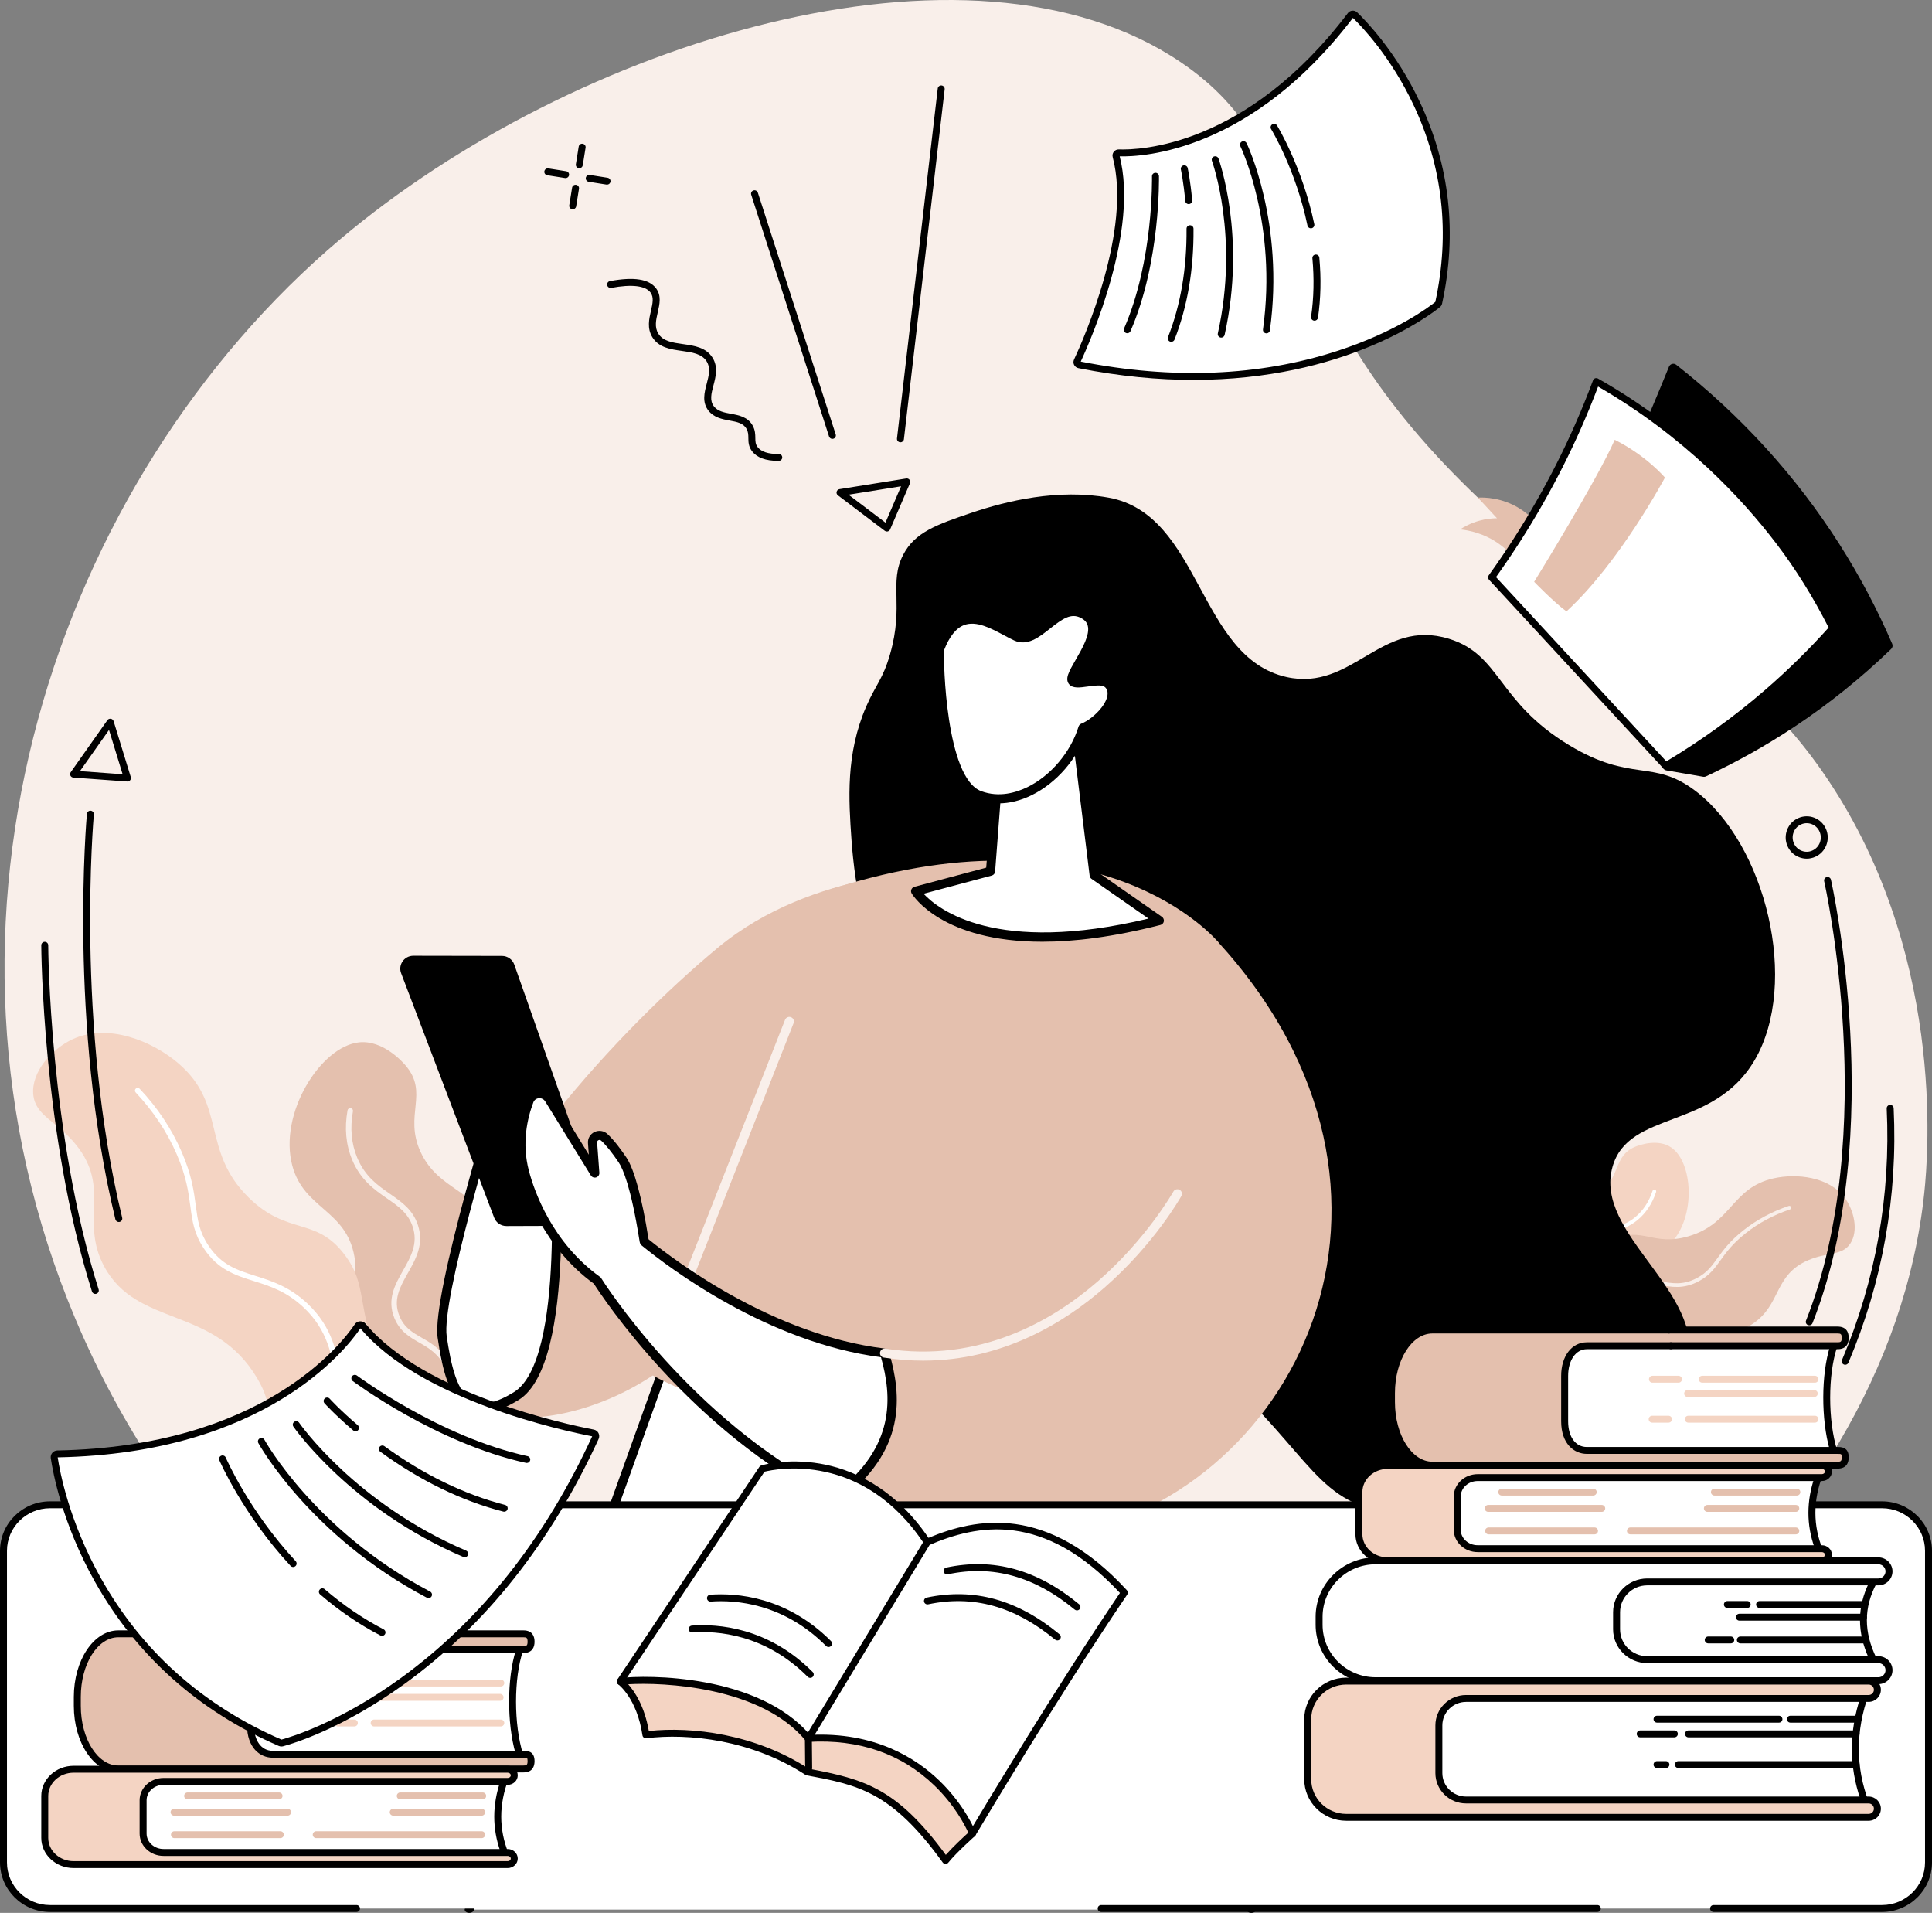 <?xml version="1.0" encoding="UTF-8"?>
<svg width="199px" height="197px" viewBox="0 0 199 197" version="1.1" xmlns="http://www.w3.org/2000/svg" xmlns:xlink="http://www.w3.org/1999/xlink">
    <rect x="0" y="0" width="199" height="197" fill="#808080" stroke="none"/>
    <title>06</title>
    <g id="Page-1" stroke="none" stroke-width="1" fill="none" fill-rule="evenodd">
        <g id="06">
            <path d="M150.575,49.641 C129.857,28.948 135.787,15.979 121.611,6.399 C99.798,-8.343 59.087,4.34 35.068,24.617 C5.65,49.452 -9.528,94.798 7.762,135.821 C26.174,179.509 74.554,201.553 117.782,194.716 C156.387,188.614 194.402,159.058 198.206,122.846 C198.617,118.921 200.435,97.704 187.676,79.411 C177.129,64.291 166.999,66.044 150.575,49.641" id="Fill-44" fill="#F9EFEA"></path>
            <g id="Group-Copy-3" transform="translate(3.411, 50.924)">
                <g id="Group-31" transform="translate(143.28, 66.767)">
                    <path d="M0.696,21.378 C0.669,20.512 4.19,21.479 5.552,19.465 C6.798,17.625 4.759,15.488 6.002,13.874 C7.33,12.146 10.324,13.737 11.604,11.923 C12.592,10.525 11.108,9.163 12.03,7.574 C13.138,5.665 15.614,7.054 18.037,5.21 C20.3,3.487 19.439,1.286 21.851,0.36 C22.166,0.239 24.08,-0.453 25.448,0.481 C27.67,2 28.022,7.538 25.449,10.3 C23.283,12.625 20.663,11.243 18.596,13.878 C16.843,16.112 18.263,17.694 16.445,19.103 C14.293,20.77 11.587,19.112 9.364,21.134 C8.199,22.193 8.576,22.982 7.438,23.511 C5.038,24.625 0.725,22.333 0.696,21.378" id="Fill-52" fill="#F4D4C3"></path>
                    <path d="M4.629,22.338 C3.811,22.338 2.865,22.164 1.794,21.817 C1.695,21.784 1.639,21.677 1.672,21.576 C1.705,21.476 1.811,21.422 1.912,21.454 C3.91,22.103 5.436,22.125 6.446,21.52 C7.182,21.08 7.384,20.454 7.618,19.729 C7.858,18.981 8.131,18.134 9.074,17.44 C10.066,16.711 10.963,16.686 11.756,16.663 C12.51,16.642 13.162,16.623 13.843,16.066 C14.806,15.279 14.787,14.23 14.768,13.12 C14.748,11.978 14.727,10.798 15.751,9.826 C16.573,9.047 17.508,8.939 18.497,8.824 C19.533,8.704 20.604,8.58 21.714,7.679 C22.543,7.004 23.154,6.084 23.529,4.943 C23.562,4.844 23.67,4.788 23.769,4.822 C23.87,4.855 23.924,4.962 23.891,5.063 C23.492,6.273 22.84,7.253 21.954,7.974 C20.758,8.946 19.58,9.083 18.541,9.203 C17.577,9.315 16.743,9.411 16.014,10.103 C15.112,10.959 15.13,12.006 15.149,13.113 C15.169,14.266 15.19,15.457 14.084,16.362 C13.303,17.001 12.522,17.023 11.766,17.044 C10.993,17.066 10.195,17.089 9.3,17.747 C8.456,18.368 8.213,19.119 7.98,19.846 C7.745,20.577 7.501,21.334 6.642,21.847 C6.097,22.174 5.423,22.338 4.629,22.338" id="Fill-53" fill="#FFFFFF"></path>
                    <path d="M0.004,21.093 C0.119,20.521 3.013,21.583 7.23,19.946 C9.784,18.954 11.543,17.469 13.181,16.065 C17.233,12.589 16.939,11.141 19.462,9.973 C22.49,8.571 23.566,10.693 27.221,9.628 C31.728,8.314 31.642,4.634 35.999,3.661 C38.378,3.129 41.686,3.495 43.303,5.644 C44.281,6.944 44.768,9.065 43.891,10.382 C43.045,11.653 41.56,11.229 39.556,12.091 C35.98,13.629 36.82,16.655 33.821,18.656 C29.752,21.371 27.497,17.26 22.43,20.342 C20.39,21.584 19.103,22.113 17.207,23.335 C10.809,27.464 -0.228,22.225 0.004,21.093" id="Fill-54" fill="#E4C0AE"></path>
                    <path d="M6.596,22.815 C5.164,22.815 3.595,22.628 1.895,22.253 C1.794,22.231 1.728,22.129 1.75,22.026 C1.773,21.923 1.874,21.858 1.978,21.881 C6.591,22.898 10.197,22.512 12.697,20.733 C13.868,19.899 14.66,18.869 15.427,17.873 C16.619,16.325 17.745,14.862 20.118,14.225 C21.787,13.776 23.079,14.022 24.218,14.238 C25.528,14.487 26.657,14.702 28.119,13.914 C29.141,13.364 29.613,12.708 30.213,11.878 C30.809,11.053 31.484,10.117 32.876,9.017 C34.251,7.931 35.825,7.086 37.555,6.505 C37.656,6.471 37.764,6.525 37.797,6.625 C37.831,6.725 37.776,6.833 37.677,6.866 C35.987,7.433 34.451,8.258 33.112,9.316 C31.762,10.383 31.102,11.296 30.522,12.102 C29.92,12.937 29.399,13.658 28.3,14.25 C26.719,15.101 25.47,14.864 24.147,14.613 C22.994,14.394 21.801,14.167 20.217,14.593 C17.968,15.197 16.881,16.61 15.73,18.106 C14.946,19.124 14.135,20.177 12.918,21.043 C11.259,22.224 9.143,22.815 6.596,22.815" id="Fill-55" fill="#F9EFEA"></path>
                </g>
                <g id="Group-54" transform="translate(0, 55.451)">
                    <path d="M51.117,45.187 C51.759,44.088 46.502,42.885 46.142,39.335 C45.812,36.092 49.963,34.753 49.478,31.804 C48.962,28.648 43.951,28.616 43.559,25.383 C43.254,22.892 46.14,22.166 46.056,19.473 C45.952,16.237 41.758,16.305 39.9,12.237 C38.165,8.437 40.827,6.194 38.339,3.319 C38.015,2.945 36.008,0.716 33.576,0.97 C29.621,1.383 25.28,8.288 26.69,13.645 C27.876,18.156 32.253,18.195 33.096,23.038 C33.809,27.142 30.852,28.195 32.228,31.281 C33.858,34.932 38.54,34.676 40.014,38.835 C40.786,41.013 39.744,41.769 40.851,43.243 C43.193,46.355 50.409,46.399 51.117,45.187" id="Fill-56" fill="#E4C0AE"></path>
                    <path d="M49.431,44.993 C49.414,44.993 49.397,44.991 49.381,44.988 C46.159,44.403 44.03,43.28 43.054,41.651 C42.297,40.39 42.511,39.244 42.718,38.135 C42.922,37.035 43.134,35.896 42.473,34.508 C41.769,33.033 40.746,32.448 39.757,31.882 C38.79,31.328 37.789,30.755 37.22,29.386 C36.417,27.448 37.279,25.924 38.114,24.451 C38.916,23.034 39.672,21.696 39.1,19.963 C38.636,18.561 37.62,17.856 36.445,17.041 C35.176,16.161 33.74,15.164 32.867,13.077 C32.219,11.528 32.057,9.809 32.388,7.969 C32.416,7.817 32.564,7.717 32.715,7.743 C32.869,7.77 32.97,7.915 32.944,8.067 C32.632,9.801 32.78,11.414 33.387,12.863 C34.196,14.799 35.503,15.706 36.766,16.582 C37.973,17.419 39.113,18.209 39.635,19.788 C40.286,21.756 39.43,23.265 38.604,24.725 C37.801,26.145 37.042,27.486 37.74,29.173 C38.236,30.366 39.072,30.844 40.038,31.398 C41.052,31.978 42.203,32.636 42.982,34.268 C43.722,35.82 43.484,37.104 43.271,38.237 C43.067,39.336 42.89,40.285 43.538,41.365 C44.428,42.849 46.427,43.883 49.482,44.438 C49.636,44.466 49.737,44.612 49.709,44.763 C49.683,44.898 49.564,44.993 49.431,44.993" id="Fill-57" fill="#F9EFEA"></path>
                    <path d="M49.837,49.914 C50.086,49.094 45.327,49.271 40.992,44.22 C38.366,41.162 37.117,38.019 35.972,35.065 C33.139,27.756 34.538,26.091 32.074,22.826 C29.119,18.908 26.232,20.897 22.225,16.976 C17.284,12.141 19.976,7.45 14.992,3.159 C12.269,0.815 7.713,-1.015 4.103,0.632 C1.917,1.63 -0.202,4.029 0.015,6.34 C0.224,8.57 2.452,9.057 4.454,11.564 C8.028,16.041 4.814,19.362 7.311,24.034 C10.7,30.374 18.656,28.065 23.085,35.573 C24.869,38.597 23.727,39.223 25.334,42.122 C30.762,51.907 49.343,51.536 49.837,49.914" id="Fill-58" fill="#F4D4C3"></path>
                    <path d="M46.388,50.924 C46.363,50.924 46.337,50.922 46.311,50.915 C39.44,48.97 34.902,45.861 32.823,41.676 C31.849,39.709 31.532,37.785 31.228,35.925 C30.779,33.192 30.355,30.611 27.854,28.265 C26.091,26.611 24.381,26.073 22.729,25.553 C20.83,24.956 19.039,24.392 17.581,22.191 C16.567,20.663 16.396,19.369 16.197,17.871 C16.005,16.427 15.79,14.789 14.781,12.471 C13.781,10.171 12.361,8.037 10.563,6.129 C10.456,6.017 10.461,5.84 10.576,5.734 C10.689,5.628 10.867,5.634 10.974,5.747 C12.818,7.702 14.273,9.89 15.298,12.249 C16.338,14.639 16.559,16.318 16.756,17.798 C16.954,19.287 17.109,20.462 18.052,21.884 C19.4,23.919 21.022,24.429 22.898,25.02 C24.531,25.534 26.384,26.117 28.241,27.858 C30.88,30.334 31.32,33.006 31.783,35.835 C32.082,37.655 32.392,39.536 33.33,41.428 C35.334,45.466 39.753,48.476 46.465,50.376 C46.615,50.419 46.701,50.574 46.66,50.723 C46.624,50.846 46.512,50.924 46.388,50.924" id="Fill-59" fill="#FFFFFF"></path>
                </g>
                <path d="M99.762,72.154 C107.322,80.645 107.602,77.91 120.031,88.444 C131.171,97.888 131.669,103.405 138.981,104.734 C144.047,105.656 148.238,103.81 155.566,100.583 C164.001,96.867 169.405,94.486 170.482,89.722 C172.232,81.996 160.749,76.225 162.676,69.265 C164.304,63.384 173.054,65.529 177.318,58.26 C181.975,50.328 178.483,35.965 171.149,30.472 C166.81,27.221 164.634,29.703 158.195,25.805 C150.77,21.311 151.189,16.515 145.845,14.864 C138.82,12.692 135.914,20.313 129.103,18.799 C119.99,16.774 120.321,2.058 110.783,0.328 C105.552,-0.62 100.266,0.667 96.666,1.882 C93.055,3.1 90.832,3.889 89.626,6.196 C88.12,9.073 89.726,11.38 88.265,16.461 C87.525,19.033 86.785,19.586 85.806,21.847 C83.681,26.759 84.008,31.458 84.295,35.569 C85.753,56.424 99.762,72.154 99.762,72.154" id="Fill-60" fill="#000000"></path>
                <path d="M125.482,145.743 C117.716,107.747 107.184,79.116 107.184,79.116 L69.445,77.377 L44.928,145.743 L125.482,145.743" id="Fill-61" fill="#FFFFFF"></path>
                <path d="M44.928,146.075 C44.89,146.075 44.849,146.072 44.811,146.066 C44.559,146.019 44.405,145.84 44.468,145.661 L68.988,77.296 C69.042,77.141 69.259,77.036 69.476,77.046 L107.212,78.784 C107.417,78.794 107.59,78.894 107.64,79.033 C107.744,79.319 118.268,108.117 125.948,145.696 C125.985,145.878 125.806,146.046 125.548,146.072 C125.289,146.099 125.05,145.971 125.012,145.789 C117.707,110.037 107.826,82.243 106.809,79.431 L69.807,77.726 L45.384,145.825 C45.331,145.975 45.139,146.075 44.928,146.075" id="Fill-62" fill="#000000"></path>
                <path d="M94.012,38.776 C94.012,38.776 80.387,38.49 70.531,46.672 C60.678,54.855 44.991,71.478 42.346,85.247 C39.704,99.017 58.276,96.778 67.266,87.956 C76.252,79.133 94.012,38.776 94.012,38.776" id="Fill-63" fill="#E4C0AE"></path>
                <path d="M122.078,46.107 C122.078,46.107 109.892,31.265 81.007,41.036 L61.632,83.676 C60.414,86.354 61.494,89.515 64.117,90.887 C70.698,94.328 84.924,99.061 109.06,94.539 C112.965,93.808 115.953,90.674 116.47,86.776 L122.078,46.107" id="Fill-64" fill="#E4C0AE"></path>
                <path d="M48.571,59.742 C48.571,59.742 41.473,82.411 42.135,86.79 C42.799,91.169 43.86,96.499 49.771,92.847 C55.678,89.195 53.546,65.827 53.546,65.827 L48.571,59.742" id="Fill-65" fill="#FFFFFF"></path>
                <path d="M48.763,60.72 C47.494,64.854 42.034,82.966 42.604,86.721 C43.029,89.531 43.627,92.595 45.369,93.389 C46.373,93.848 47.771,93.532 49.519,92.45 C54.888,89.133 53.25,67.951 53.09,66.01 L48.763,60.72 Z M46.373,94.534 C45.869,94.534 45.406,94.435 44.972,94.238 C42.805,93.249 42.151,90.051 41.669,86.859 C40.998,82.426 47.828,60.534 48.118,59.604 C48.171,59.439 48.31,59.316 48.48,59.283 C48.653,59.249 48.826,59.314 48.936,59.448 L53.915,65.534 C53.971,65.606 54.009,65.693 54.018,65.786 C54.107,66.751 56.106,89.482 50.019,93.243 C48.625,94.106 47.419,94.534 46.373,94.534 L46.373,94.534 Z" id="Fill-66" fill="#000000"></path>
                <path d="M48.754,75.341 L57.155,75.312 C58.077,75.308 58.723,74.407 58.421,73.545 L49.56,48.412 C49.374,47.879 48.864,47.522 48.294,47.521 L39.165,47.505 C38.227,47.504 37.575,48.433 37.906,49.303 L47.491,74.481 C47.689,75 48.193,75.343 48.754,75.341" id="Fill-67" fill="#000000"></path>
                <path d="M67.612,80.846 C67.555,80.846 67.496,80.836 67.439,80.814 C67.196,80.72 67.077,80.449 67.171,80.209 L77.452,54.1 C77.547,53.859 77.821,53.739 78.063,53.834 C78.306,53.928 78.428,54.198 78.334,54.439 L68.053,80.548 C67.98,80.733 67.801,80.846 67.612,80.846" id="Fill-68" fill="#F9EFEA"></path>
                <path d="M87.702,88.426 C90.882,88.807 94.176,88.729 97.476,87.956 C115.276,83.789 109.87,55.523 109.87,55.523 L121.98,46.006 C145.773,71.977 130.066,103.667 104.942,107.501 C96.182,108.838 88.501,107.05 82.027,103.873 C89.119,98.63 88.838,92.313 87.702,88.426" id="Fill-69" fill="#E4C0AE"></path>
                <path d="M53.131,62.231 L57.854,69.884 L57.624,66.77 C57.577,66.122 58.351,65.759 58.833,66.201 C59.431,66.754 60.108,67.637 60.713,68.54 C61.969,70.412 62.832,76.224 62.945,76.9 C62.952,76.933 62.968,76.961 62.993,76.982 C66.072,79.503 76.064,86.995 87.61,88.415 C87.667,88.421 87.711,88.458 87.727,88.511 C88.845,92.385 89.704,98.135 82.742,103.325 C82.701,103.357 82.641,103.363 82.594,103.339 C67.278,95.784 58.112,80.956 58.112,80.956 C53.871,77.899 51.562,73.375 50.611,69.776 C49.824,66.802 50.441,64.132 51.087,62.43 C51.418,61.557 52.624,61.445 53.131,62.231" id="Fill-70" fill="#FFFFFF"></path>
                <path d="M52.161,62.17 C52.135,62.17 52.107,62.172 52.082,62.174 C51.827,62.201 51.619,62.358 51.528,62.595 C50.901,64.244 50.315,66.808 51.068,69.658 C51.622,71.754 53.445,77.015 58.389,80.578 C58.439,80.615 58.484,80.66 58.515,80.712 C58.606,80.859 67.719,95.396 82.619,102.83 C88.867,98.08 88.467,92.894 87.333,88.85 C75.67,87.337 65.534,79.669 62.69,77.343 C62.577,77.248 62.505,77.122 62.479,76.976 L62.448,76.79 C61.573,71.29 60.741,69.423 60.322,68.799 C59.645,67.792 59.019,67.012 58.509,66.543 C58.395,66.439 58.276,66.478 58.232,66.5 C58.184,66.521 58.084,66.586 58.093,66.735 L58.323,69.85 C58.339,70.065 58.203,70.264 57.995,70.33 C57.788,70.395 57.564,70.312 57.448,70.128 L52.731,62.48 C52.602,62.283 52.394,62.17 52.161,62.17 Z M82.657,103.821 C82.563,103.821 82.468,103.8 82.383,103.757 C67.703,96.517 58.521,82.475 57.759,81.28 C52.627,77.54 50.731,72.077 50.155,69.894 C49.336,66.808 49.969,64.042 50.646,62.266 C50.86,61.699 51.373,61.308 51.984,61.244 C52.605,61.18 53.197,61.462 53.53,61.98 C53.53,61.983 53.534,61.985 53.537,61.988 L57.24,67.994 L57.152,66.803 C57.117,66.317 57.378,65.867 57.822,65.657 C58.269,65.445 58.792,65.524 59.154,65.859 C59.863,66.513 60.609,67.538 61.107,68.282 C61.916,69.486 62.703,72.377 63.383,76.644 L63.393,76.703 C66.33,79.092 76.297,86.552 87.67,87.951 C87.913,87.982 88.114,88.151 88.18,88.381 C89.449,92.778 90.013,98.49 83.029,103.698 C82.919,103.779 82.789,103.821 82.657,103.821 L82.657,103.821 Z" id="Fill-71" fill="#000000"></path>
                <path d="M91.676,89.203 C90.372,89.203 89.024,89.104 87.629,88.888 C87.371,88.848 87.195,88.608 87.236,88.353 C87.277,88.098 87.516,87.924 87.774,87.964 C97.561,89.482 105.093,85.021 109.69,81.012 C114.703,76.641 117.42,71.839 117.449,71.791 C117.575,71.565 117.861,71.484 118.091,71.608 C118.318,71.733 118.403,72.018 118.274,72.244 C118.164,72.445 115.465,77.216 110.336,81.694 C106.236,85.275 99.869,89.203 91.676,89.203" id="Fill-72" fill="#F9EFEA"></path>
                <path d="M99.378,28.86 L98.616,38.793 L90.901,40.85 C90.901,40.85 95.863,49.03 116,43.88 L109.293,39.204 L107.445,24.203 L99.378,28.86" id="Fill-73" fill="#FFFFFF"></path>
                <path d="M91.72,41.116 C93.222,42.733 99.151,47.445 114.886,43.674 L109.023,39.586 C108.912,39.51 108.84,39.392 108.824,39.261 L107.064,24.965 L99.828,29.14 L99.088,38.828 C99.072,39.026 98.934,39.192 98.738,39.244 L91.72,41.116 Z M103.943,46.061 C93.662,46.062 90.655,41.353 90.498,41.091 C90.419,40.965 90.407,40.811 90.463,40.676 C90.52,40.54 90.636,40.437 90.778,40.399 L98.172,38.427 L98.905,28.825 C98.918,28.672 99.003,28.534 99.138,28.457 L107.206,23.799 C107.344,23.72 107.511,23.715 107.656,23.784 C107.798,23.854 107.895,23.99 107.914,24.146 L109.737,38.941 L116.274,43.497 C116.422,43.602 116.498,43.784 116.466,43.964 C116.432,44.143 116.296,44.287 116.12,44.332 C111.23,45.583 107.215,46.061 103.943,46.061 L103.943,46.061 Z" id="Fill-74" fill="#000000"></path>
                <path d="M93.37,15.917 C95.397,10.599 98.965,13.559 101.251,14.611 C103.537,15.664 105.54,10.952 108.135,12.291 C110.726,13.63 107.577,17.162 107.054,18.696 C106.532,20.229 109.526,18.696 110.591,19.396 C111.296,19.858 111.416,20.934 110.436,22.215 C109.822,23.018 108.897,23.744 108.135,24.04 C106.714,28.687 101.667,32.547 97.485,30.987 C93.275,29.418 93.297,16.102 93.37,15.917" id="Fill-75" fill="#FFFFFF"></path>
                <path d="M93.832,16.028 C93.751,17.178 94.009,29.191 97.652,30.55 C99.488,31.235 101.254,30.704 102.413,30.139 C104.816,28.966 106.884,26.519 107.681,23.904 C107.725,23.767 107.829,23.656 107.961,23.604 C108.645,23.34 109.507,22.652 110.058,21.933 C110.521,21.327 110.735,20.747 110.66,20.3 C110.619,20.076 110.509,19.903 110.332,19.785 C110.021,19.581 109.249,19.688 108.632,19.775 C107.801,19.891 107.086,19.992 106.708,19.542 C106.5,19.295 106.466,18.96 106.607,18.546 C106.752,18.123 107.048,17.613 107.388,17.022 C108.062,15.859 108.897,14.412 108.619,13.472 C108.525,13.152 108.295,12.901 107.914,12.706 C106.91,12.187 106.041,12.78 104.731,13.82 C103.644,14.684 102.41,15.662 101.053,15.035 C100.716,14.881 100.363,14.692 99.992,14.493 C98.666,13.783 97.161,12.978 95.908,13.442 C95.076,13.748 94.377,14.618 93.832,16.028 Z M99.469,31.809 C98.729,31.809 98.005,31.681 97.318,31.425 C96.333,31.058 95.498,30.131 94.831,28.669 C92.859,24.349 92.793,16.105 92.926,15.752 C93.587,14.022 94.453,12.98 95.577,12.565 C97.236,11.955 99.012,12.905 100.442,13.67 C100.801,13.863 101.141,14.045 101.45,14.187 C102.221,14.543 102.983,14.011 104.139,13.091 C105.351,12.129 106.727,11.037 108.352,11.876 C108.963,12.191 109.356,12.64 109.526,13.21 C109.917,14.531 108.969,16.17 108.207,17.486 C107.905,18.012 107.618,18.509 107.502,18.845 C107.489,18.881 107.483,18.911 107.476,18.934 C107.691,18.961 108.169,18.896 108.5,18.849 C109.319,18.735 110.241,18.605 110.852,19.006 C111.246,19.264 111.507,19.668 111.589,20.143 C111.674,20.642 111.611,21.455 110.811,22.497 C110.2,23.296 109.322,24.015 108.519,24.384 C107.596,27.194 105.433,29.707 102.832,30.977 C101.698,31.531 100.562,31.809 99.469,31.809 L99.469,31.809 Z" id="Fill-76" fill="#000000"></path>
            </g>
            <path d="M87.402,50.947 L91.205,53.822 L92.813,50.081 L87.402,50.947 Z M91.354,54.737 C91.277,54.737 91.198,54.712 91.136,54.664 L86.304,51.01 C86.192,50.924 86.139,50.779 86.175,50.641 C86.211,50.504 86.323,50.4 86.464,50.377 L93.342,49.277 C93.471,49.255 93.6,49.306 93.681,49.408 C93.76,49.51 93.779,49.647 93.729,49.766 L91.684,54.521 C91.641,54.622 91.552,54.697 91.445,54.725 C91.416,54.733 91.385,54.737 91.354,54.737 L91.354,54.737 Z" id="Fill-45" fill="#000000"></path>
            <path d="M92.748,45.549 C92.734,45.549 92.72,45.548 92.705,45.546 C92.509,45.524 92.368,45.348 92.392,45.153 L96.59,9.111 C96.612,8.917 96.791,8.777 96.987,8.799 C97.183,8.822 97.324,8.998 97.303,9.193 L93.105,45.234 C93.083,45.415 92.928,45.549 92.748,45.549" id="Fill-46" fill="#000000"></path>
            <path d="M85.737,45.197 C85.586,45.197 85.445,45.1 85.395,44.949 L77.377,20.055 C77.317,19.868 77.42,19.668 77.609,19.609 C77.798,19.548 77.999,19.652 78.061,19.839 L86.079,44.733 C86.139,44.92 86.036,45.12 85.847,45.18 C85.811,45.191 85.773,45.197 85.737,45.197" id="Fill-47" fill="#000000"></path>
            <path d="M80.149,47.462 C78.872,47.462 77.97,47.129 77.465,46.471 C77.095,45.986 77.087,45.521 77.083,45.11 C77.08,44.779 77.075,44.493 76.901,44.176 C76.568,43.571 75.915,43.45 75.157,43.31 C74.403,43.171 73.549,43.013 72.98,42.297 C72.289,41.428 72.557,40.412 72.794,39.515 C73.009,38.688 73.215,37.906 72.786,37.216 C72.296,36.429 71.299,36.288 70.241,36.139 C69.064,35.973 67.844,35.801 67.187,34.716 C66.636,33.808 66.856,32.849 67.05,32.003 C67.222,31.254 67.371,30.607 66.998,30.115 C66.469,29.416 65.072,29.253 62.96,29.646 C62.766,29.682 62.577,29.555 62.539,29.362 C62.503,29.169 62.632,28.984 62.826,28.947 C65.294,28.489 66.847,28.731 67.572,29.688 C68.143,30.444 67.945,31.317 67.751,32.16 C67.572,32.945 67.399,33.687 67.804,34.351 C68.284,35.145 69.284,35.286 70.344,35.436 C71.516,35.601 72.729,35.772 73.396,36.843 C73.987,37.791 73.722,38.802 73.487,39.694 C73.265,40.537 73.073,41.266 73.545,41.858 C73.947,42.363 74.6,42.484 75.289,42.612 C76.109,42.763 77.037,42.935 77.532,43.836 C77.791,44.308 77.795,44.729 77.8,45.101 C77.805,45.46 77.81,45.743 78.037,46.041 C78.405,46.522 79.128,46.767 80.211,46.751 C80.214,46.751 80.214,46.751 80.214,46.751 C80.412,46.751 80.573,46.908 80.573,47.103 C80.575,47.299 80.417,47.46 80.219,47.462 C80.195,47.462 80.173,47.462 80.149,47.462" id="Fill-48" fill="#000000"></path>
            <path d="M190.063,140.553 C190.015,140.553 189.97,140.544 189.924,140.526 C189.74,140.45 189.654,140.242 189.731,140.061 C193.214,131.812 194.761,123.097 194.335,114.158 C194.326,113.962 194.477,113.796 194.675,113.786 C194.876,113.778 195.041,113.928 195.051,114.124 C195.484,123.17 193.917,131.988 190.393,140.335 C190.336,140.471 190.202,140.553 190.063,140.553" id="Fill-49" fill="#000000"></path>
            <path d="M186.36,136.487 C186.317,136.487 186.272,136.479 186.229,136.463 C186.044,136.392 185.954,136.186 186.025,136.003 C193.699,116.561 187.951,91.007 187.894,90.751 C187.848,90.56 187.97,90.369 188.164,90.326 C188.355,90.28 188.549,90.401 188.592,90.593 C188.652,90.851 194.45,116.613 186.693,136.261 C186.638,136.402 186.504,136.487 186.36,136.487" id="Fill-50" fill="#000000"></path>
            <path d="M59.671,17.325 C59.651,17.325 59.632,17.324 59.613,17.321 C59.417,17.29 59.285,17.108 59.317,16.914 L59.608,15.1 C59.639,14.906 59.821,14.775 60.02,14.805 C60.214,14.836 60.348,15.018 60.316,15.212 L60.025,17.026 C59.996,17.201 59.843,17.325 59.671,17.325" id="Fill-51" fill="#000000"></path>
            <path d="M58.991,21.552 C58.972,21.552 58.953,21.55 58.934,21.547 C58.738,21.517 58.604,21.334 58.635,21.141 L58.927,19.326 C58.958,19.133 59.142,19.001 59.338,19.031 C59.534,19.062 59.668,19.244 59.637,19.438 L59.345,21.253 C59.317,21.427 59.163,21.552 58.991,21.552" id="Fill-52" fill="#000000"></path>
            <path d="M58.259,18.339 C58.24,18.339 58.221,18.338 58.202,18.335 L56.369,18.046 C56.173,18.015 56.039,17.833 56.07,17.639 C56.102,17.446 56.286,17.314 56.482,17.344 L58.314,17.633 C58.51,17.664 58.644,17.846 58.613,18.04 C58.585,18.215 58.431,18.339 58.259,18.339" id="Fill-53" fill="#000000"></path>
            <path d="M62.527,19.013 C62.508,19.013 62.488,19.011 62.469,19.008 L60.637,18.719 C60.443,18.689 60.309,18.506 60.34,18.313 C60.371,18.119 60.553,17.987 60.752,18.018 L62.584,18.306 C62.778,18.337 62.912,18.519 62.881,18.713 C62.852,18.888 62.701,19.013 62.527,19.013" id="Fill-54" fill="#000000"></path>
            <path d="M186.097,84.775 C185.899,84.775 185.702,84.817 185.516,84.9 C184.781,85.226 184.447,86.098 184.772,86.842 C184.93,87.205 185.217,87.482 185.583,87.622 C185.942,87.76 186.329,87.75 186.678,87.594 C187.413,87.268 187.748,86.397 187.422,85.652 C187.264,85.289 186.975,85.012 186.611,84.872 C186.444,84.807 186.269,84.775 186.097,84.775 Z M186.097,88.429 C185.836,88.429 185.576,88.381 185.324,88.284 C184.777,88.074 184.348,87.662 184.112,87.123 C183.633,86.025 184.131,84.736 185.222,84.252 C185.748,84.018 186.334,84.002 186.87,84.209 C187.415,84.419 187.846,84.832 188.08,85.371 C188.561,86.47 188.063,87.758 186.973,88.242 C186.693,88.367 186.396,88.429 186.097,88.429 L186.097,88.429 Z" id="Fill-55" fill="#000000"></path>
            <path d="M12.236,125.85 C12.073,125.85 11.927,125.741 11.886,125.578 C7.03,105.587 8.932,84.028 8.951,83.812 C8.97,83.617 9.147,83.473 9.341,83.49 C9.54,83.508 9.686,83.681 9.666,83.876 C9.647,84.091 7.755,105.538 12.585,125.412 C12.63,125.603 12.513,125.795 12.319,125.84 C12.293,125.847 12.264,125.85 12.236,125.85" id="Fill-56" fill="#000000"></path>
            <path d="M9.815,133.255 C9.664,133.255 9.521,133.158 9.473,133.006 C4.354,116.851 4.251,97.542 4.251,97.348 C4.251,97.152 4.411,96.993 4.61,96.993 C4.808,96.993 4.968,97.151 4.968,97.347 C4.968,97.539 5.071,116.743 10.159,132.794 C10.217,132.981 10.111,133.18 9.922,133.239 C9.886,133.25 9.851,133.255 9.815,133.255" id="Fill-57" fill="#000000"></path>
            <path d="M8.234,79.415 L12.63,79.736 L11.228,75.171 L8.234,79.415 Z M13.125,80.483 C13.116,80.483 13.109,80.483 13.099,80.482 L7.554,80.078 C7.425,80.069 7.31,79.992 7.255,79.876 C7.2,79.761 7.212,79.625 7.286,79.521 L11.061,74.165 C11.14,74.054 11.276,73.996 11.413,74.018 C11.547,74.039 11.659,74.135 11.7,74.265 L13.47,80.024 C13.503,80.137 13.479,80.258 13.405,80.35 C13.338,80.434 13.235,80.483 13.125,80.483 L13.125,80.483 Z" id="Fill-58" fill="#000000"></path>
            <path d="M36.723,196.552 L5.15,196.552 C2.505,196.552 0.359,194.427 0.359,191.807 L0.359,159.715 C0.359,157.095 2.505,154.97 5.15,154.97 L193.85,154.97 C196.495,154.97 198.641,157.095 198.641,159.715 L198.641,191.807 C198.641,194.427 196.495,196.552 193.85,196.552 L36.723,196.552" id="Fill-72" fill="#FFFFFF"></path>
            <path d="M193.85,196.907 L176.502,196.907 C176.304,196.907 176.144,196.748 176.144,196.552 C176.144,196.355 176.304,196.196 176.502,196.196 L193.85,196.196 C196.295,196.196 198.282,194.228 198.282,191.807 L198.282,159.715 C198.282,157.295 196.295,155.326 193.85,155.326 L5.15,155.326 C2.705,155.326 0.718,157.295 0.718,159.715 L0.718,191.807 C0.718,194.228 2.705,196.196 5.15,196.196 L36.723,196.196 C36.922,196.196 37.082,196.355 37.082,196.552 C37.082,196.748 36.922,196.907 36.723,196.907 L5.15,196.907 C2.311,196.907 0,194.619 0,191.807 L0,159.715 C0,156.903 2.311,154.615 5.15,154.615 L193.85,154.615 C196.689,154.615 199,156.903 199,159.715 L199,191.807 C199,194.619 196.689,196.907 193.85,196.907" id="Fill-73" fill="#000000"></path>
            <path d="M164.528,196.907 L113.423,196.907 C113.225,196.907 113.064,196.748 113.064,196.552 C113.064,196.355 113.225,196.196 113.423,196.196 L164.528,196.196 C164.726,196.196 164.886,196.355 164.886,196.552 C164.886,196.748 164.726,196.907 164.528,196.907" id="Fill-74" fill="#000000"></path>
            <path d="M53.532,180.764 C52.592,177.783 52.501,172.92 53.532,169.887 L52.793,168.831 L24.744,169.649 L25.44,180.986 L52.841,181.126 L53.532,180.764" id="Fill-75" fill="#FFFFFF"></path>
            <path d="M25.777,180.632 L52.753,180.771 L53.104,180.587 C52.207,177.473 52.219,172.823 53.135,169.944 L52.609,169.192 L25.124,169.993 L25.777,180.632 Z M52.841,181.482 L52.841,181.482 L25.437,181.341 C25.248,181.34 25.093,181.194 25.081,181.007 L24.385,169.67 C24.38,169.574 24.414,169.48 24.478,169.409 C24.543,169.338 24.636,169.296 24.732,169.294 L52.781,168.476 C52.906,168.471 53.018,168.53 53.088,168.629 L53.827,169.684 C53.891,169.776 53.908,169.893 53.872,170 C52.911,172.829 52.913,177.61 53.875,180.658 C53.925,180.821 53.853,180.997 53.7,181.078 L53.011,181.44 C52.958,181.467 52.901,181.482 52.841,181.482 L52.841,181.482 Z" id="Fill-76" fill="#000000"></path>
            <path d="M12.181,168.259 L53.908,168.259 C54.346,168.259 54.7,168.393 54.7,169.069 C54.7,169.744 54.346,169.878 53.908,169.878 L28.088,169.878 C26.825,169.878 25.801,171.042 25.801,172.988 L25.801,177.654 C25.801,179.6 26.825,180.661 28.088,180.661 L53.908,180.661 C54.346,180.661 54.7,180.691 54.7,181.367 C54.7,182.042 54.346,182.177 53.908,182.177 L12.181,182.177 C9.851,182.177 7.963,179.269 7.963,175.682 L7.963,174.754 C7.963,171.167 9.851,168.259 12.181,168.259" id="Fill-77" fill="#E4C0AE"></path>
            <path d="M53.908,182.532 L12.181,182.532 C9.657,182.532 7.604,179.459 7.604,175.682 L7.604,174.754 C7.604,170.977 9.657,167.904 12.181,167.904 L36.546,167.904 C36.745,167.904 36.905,168.063 36.905,168.259 C36.905,168.455 36.745,168.614 36.546,168.614 L12.181,168.614 C10.054,168.614 8.322,171.368 8.322,174.754 L8.322,175.682 C8.322,179.067 10.054,181.821 12.181,181.821 L53.908,181.821 C54.224,181.821 54.341,181.782 54.341,181.367 C54.341,181.016 54.31,181.016 53.908,181.016 L28.088,181.016 C26.77,181.016 25.442,179.976 25.442,177.654 L25.442,172.988 C25.442,170.948 26.531,169.523 28.088,169.523 L36.754,169.523 C36.953,169.523 37.113,169.682 37.113,169.878 C37.113,170.075 36.953,170.234 36.754,170.234 L28.088,170.234 C26.952,170.234 26.16,171.366 26.16,172.988 L26.16,177.654 C26.16,179.265 26.916,180.305 28.088,180.305 L53.908,180.305 C54.281,180.305 55.059,180.305 55.059,181.367 C55.059,181.898 54.86,182.532 53.908,182.532" id="Fill-78" fill="#000000"></path>
            <path d="M53.908,170.234 L36.754,170.234 C36.556,170.234 36.396,170.075 36.396,169.878 C36.396,169.682 36.556,169.523 36.754,169.523 L53.908,169.523 C54.224,169.523 54.341,169.484 54.341,169.069 C54.341,168.653 54.224,168.614 53.908,168.614 L36.546,168.614 C36.348,168.614 36.187,168.455 36.187,168.259 C36.187,168.063 36.348,167.904 36.546,167.904 L53.908,167.904 C54.86,167.904 55.059,168.537 55.059,169.069 C55.059,169.6 54.86,170.234 53.908,170.234" id="Fill-79" fill="#000000"></path>
            <path d="M37.525,173.683 L34.846,173.683 C34.647,173.683 34.487,173.524 34.487,173.328 C34.487,173.132 34.647,172.973 34.846,172.973 L37.525,172.973 C37.723,172.973 37.883,173.132 37.883,173.328 C37.883,173.524 37.723,173.683 37.525,173.683" id="Fill-80" fill="#CADDFF"></path>
            <path d="M51.583,173.683 L39.974,173.683 C39.776,173.683 39.615,173.524 39.615,173.328 C39.615,173.132 39.776,172.973 39.974,172.973 L51.583,172.973 C51.779,172.973 51.942,173.132 51.942,173.328 C51.942,173.524 51.779,173.683 51.583,173.683" id="Fill-81" fill="#F4D4C3"></path>
            <path d="M51.509,175.156 L38.47,175.156 C38.271,175.156 38.111,174.997 38.111,174.801 C38.111,174.605 38.271,174.446 38.47,174.446 L51.509,174.446 C51.707,174.446 51.868,174.605 51.868,174.801 C51.868,174.997 51.707,175.156 51.509,175.156" id="Fill-82" fill="#F4D4C3"></path>
            <path d="M36.498,177.797 L34.817,177.797 C34.618,177.797 34.458,177.638 34.458,177.442 C34.458,177.246 34.618,177.087 34.817,177.087 L36.498,177.087 C36.697,177.087 36.857,177.246 36.857,177.442 C36.857,177.638 36.697,177.797 36.498,177.797" id="Fill-83" fill="#F4D4C3"></path>
            <path d="M51.583,177.797 L38.541,177.797 C38.343,177.797 38.182,177.638 38.182,177.442 C38.182,177.246 38.343,177.087 38.541,177.087 L51.583,177.087 C51.779,177.087 51.942,177.246 51.942,177.442 C51.942,177.638 51.779,177.797 51.583,177.797" id="Fill-84" fill="#F4D4C3"></path>
            <path d="M52.052,191.008 L12.618,191.008 L12.618,183.065 L52.052,183.064 C51.018,185.747 50.99,188.396 52.052,191.008" id="Fill-85" fill="#FFFFFF"></path>
            <path d="M12.977,190.653 L51.533,190.653 C50.698,188.306 50.703,185.877 51.542,183.42 L12.977,183.42 L12.977,190.653 Z M52.052,191.363 L12.618,191.363 C12.422,191.363 12.259,191.204 12.259,191.008 L12.259,183.064 C12.259,182.868 12.422,182.709 12.618,182.709 L52.052,182.709 C52.171,182.709 52.281,182.767 52.348,182.863 C52.415,182.959 52.43,183.082 52.389,183.191 C51.377,185.811 51.375,188.397 52.384,190.875 C52.43,190.985 52.418,191.109 52.351,191.207 C52.284,191.304 52.171,191.363 52.052,191.363 L52.052,191.363 Z" id="Fill-86" fill="#000000"></path>
            <path d="M16.843,183.456 L52.293,183.456 C52.669,183.456 52.97,183.176 52.97,182.831 C52.97,182.485 52.669,182.205 52.293,182.205 L7.585,182.205 C5.942,182.205 4.61,183.436 4.61,184.955 L4.61,189.279 C4.61,190.798 5.942,192.029 7.585,192.029 L52.293,192.029 C52.669,192.029 52.97,191.749 52.97,191.403 C52.97,191.058 52.669,190.777 52.293,190.777 L16.843,190.777 C15.683,190.777 14.74,189.907 14.74,188.834 L14.74,185.399 C14.74,184.326 15.683,183.456 16.843,183.456" id="Fill-87" fill="#F4D4C3"></path>
            <path d="M7.585,182.56 C6.143,182.56 4.968,183.634 4.968,184.955 L4.968,189.279 C4.968,190.6 6.143,191.674 7.585,191.674 L52.293,191.674 C52.47,191.674 52.612,191.553 52.612,191.403 C52.612,191.254 52.47,191.133 52.293,191.133 L16.843,191.133 C15.486,191.133 14.381,190.102 14.381,188.834 L14.381,185.399 C14.381,184.132 15.486,183.101 16.843,183.101 L52.293,183.101 C52.47,183.101 52.612,182.98 52.612,182.831 C52.612,182.681 52.47,182.56 52.293,182.56 L7.585,182.56 Z M52.293,192.384 L7.585,192.384 C5.746,192.384 4.251,190.991 4.251,189.279 L4.251,184.955 C4.251,183.242 5.746,181.849 7.585,181.849 L52.293,181.849 C52.865,181.849 53.329,182.289 53.329,182.831 C53.329,183.372 52.865,183.812 52.293,183.812 L16.843,183.812 C15.881,183.812 15.099,184.524 15.099,185.399 L15.099,188.834 C15.099,189.71 15.881,190.422 16.843,190.422 L52.293,190.422 C52.865,190.422 53.329,190.862 53.329,191.403 C53.329,191.944 52.865,192.384 52.293,192.384 L52.293,192.384 Z" id="Fill-88" fill="#000000"></path>
            <path d="M49.717,185.306 L41.23,185.306 C41.031,185.306 40.871,185.147 40.871,184.951 C40.871,184.755 41.031,184.596 41.23,184.596 L49.717,184.596 C49.916,184.596 50.076,184.755 50.076,184.951 C50.076,185.147 49.916,185.306 49.717,185.306" id="Fill-89" fill="#E4C0AE"></path>
            <path d="M28.743,185.306 L19.326,185.306 C19.127,185.306 18.967,185.147 18.967,184.951 C18.967,184.755 19.127,184.596 19.326,184.596 L28.743,184.596 C28.939,184.596 29.102,184.755 29.102,184.951 C29.102,185.147 28.939,185.306 28.743,185.306" id="Fill-90" fill="#E4C0AE"></path>
            <path d="M49.609,186.986 L40.505,186.986 C40.307,186.986 40.146,186.827 40.146,186.631 C40.146,186.434 40.307,186.275 40.505,186.275 L49.609,186.275 C49.808,186.275 49.968,186.434 49.968,186.631 C49.968,186.827 49.808,186.986 49.609,186.986" id="Fill-91" fill="#E4C0AE"></path>
            <path d="M29.619,186.986 L17.929,186.986 C17.73,186.986 17.57,186.827 17.57,186.631 C17.57,186.434 17.73,186.275 17.929,186.275 L29.619,186.275 C29.817,186.275 29.978,186.434 29.978,186.631 C29.978,186.827 29.817,186.986 29.619,186.986" id="Fill-92" fill="#E4C0AE"></path>
            <path d="M49.609,189.302 L32.573,189.302 C32.374,189.302 32.214,189.143 32.214,188.947 C32.214,188.751 32.374,188.592 32.573,188.592 L49.609,188.592 C49.808,188.592 49.968,188.751 49.968,188.947 C49.968,189.143 49.808,189.302 49.609,189.302" id="Fill-93" fill="#E4C0AE"></path>
            <path d="M28.875,189.302 L17.969,189.302 C17.771,189.302 17.611,189.143 17.611,188.947 C17.611,188.751 17.771,188.592 17.969,188.592 L28.875,188.592 C29.073,188.592 29.234,188.751 29.234,188.947 C29.234,189.143 29.073,189.302 28.875,189.302" id="Fill-94" fill="#E4C0AE"></path>
            <path d="M192.958,170.919 C191.659,168.275 191.537,165.61 192.958,162.919 L191.936,161.708 L164.037,162.616 L164.999,171.391 L192.006,171.699 L192.958,170.919" id="Fill-95" fill="#FFFFFF"></path>
            <path d="M165.322,171.039 L191.879,171.342 L192.515,170.821 C191.269,168.127 191.274,165.487 192.529,162.967 L191.774,162.069 L164.437,162.959 L165.322,171.039 Z M192.006,172.054 C192.003,172.054 192.003,172.054 192.001,172.054 L164.994,171.746 C164.812,171.744 164.662,171.608 164.642,171.429 L163.681,162.655 C163.669,162.556 163.7,162.458 163.767,162.384 C163.832,162.309 163.925,162.265 164.025,162.261 L191.927,161.353 C192.027,161.346 192.142,161.397 192.214,161.48 L193.233,162.692 C193.326,162.802 193.343,162.957 193.276,163.084 C191.962,165.57 191.965,168.082 193.281,170.763 C193.352,170.911 193.314,171.088 193.187,171.192 L192.235,171.972 C192.171,172.025 192.089,172.054 192.006,172.054 L192.006,172.054 Z" id="Fill-96" fill="#000000"></path>
            <path d="M141.69,160.742 L193.474,160.742 C194.079,160.742 194.572,161.228 194.572,161.827 C194.572,162.426 194.079,162.912 193.474,162.912 L169.668,162.912 C167.924,162.912 166.511,164.311 166.511,166.037 L166.511,167.794 C166.511,169.52 167.924,170.919 169.668,170.919 L193.474,170.919 C194.079,170.919 194.572,171.404 194.572,172.004 C194.572,172.603 194.079,173.088 193.474,173.088 L141.69,173.088 C138.478,173.088 135.87,170.509 135.87,167.327 L135.87,166.504 C135.87,163.322 138.478,160.742 141.69,160.742" id="Fill-97" fill="#FFFFFF"></path>
            <path d="M141.69,161.097 C138.679,161.097 136.229,163.523 136.229,166.504 L136.229,167.327 C136.229,170.308 138.679,172.733 141.69,172.733 L193.474,172.733 C193.881,172.733 194.213,172.406 194.213,172.004 C194.213,171.601 193.881,171.274 193.474,171.274 L169.668,171.274 C167.731,171.274 166.152,169.712 166.152,167.794 L166.152,166.037 C166.152,164.118 167.731,162.557 169.668,162.557 L193.474,162.557 C193.881,162.557 194.213,162.229 194.213,161.827 C194.213,161.425 193.881,161.097 193.474,161.097 L141.69,161.097 Z M193.474,173.444 L141.69,173.444 C138.284,173.444 135.512,170.699 135.512,167.327 L135.512,166.504 C135.512,163.131 138.284,160.387 141.69,160.387 L193.474,160.387 C194.278,160.387 194.931,161.033 194.931,161.827 C194.931,162.621 194.278,163.267 193.474,163.267 L169.668,163.267 C168.125,163.267 166.87,164.509 166.87,166.037 L166.87,167.794 C166.87,169.321 168.125,170.563 169.668,170.563 L193.474,170.563 C194.278,170.563 194.931,171.209 194.931,172.004 C194.931,172.798 194.278,173.444 193.474,173.444 L193.474,173.444 Z" id="Fill-98" fill="#000000"></path>
            <path d="M179.964,165.594 L177.926,165.594 C177.727,165.594 177.567,165.435 177.567,165.239 C177.567,165.043 177.727,164.883 177.926,164.883 L179.964,164.883 C180.162,164.883 180.323,165.043 180.323,165.239 C180.323,165.435 180.162,165.594 179.964,165.594" id="Fill-99" fill="#000000"></path>
            <path d="M192.034,165.594 L181.241,165.594 C181.043,165.594 180.882,165.435 180.882,165.239 C180.882,165.043 181.043,164.883 181.241,164.883 L192.034,164.883 C192.233,164.883 192.393,165.043 192.393,165.239 C192.393,165.435 192.233,165.594 192.034,165.594" id="Fill-100" fill="#000000"></path>
            <path d="M191.936,166.901 L179.165,166.901 C178.966,166.901 178.806,166.742 178.806,166.546 C178.806,166.35 178.966,166.191 179.165,166.191 L191.936,166.191 C192.135,166.191 192.295,166.35 192.295,166.546 C192.295,166.742 192.135,166.901 191.936,166.901" id="Fill-101" fill="#000000"></path>
            <path d="M178.273,169.244 L175.952,169.244 C175.754,169.244 175.593,169.085 175.593,168.889 C175.593,168.693 175.754,168.534 175.952,168.534 L178.273,168.534 C178.471,168.534 178.631,168.693 178.631,168.889 C178.631,169.085 178.471,169.244 178.273,169.244" id="Fill-102" fill="#000000"></path>
            <path d="M192.034,169.244 L179.263,169.244 C179.067,169.244 178.904,169.085 178.904,168.889 C178.904,168.693 179.067,168.534 179.263,168.534 L192.034,168.534 C192.233,168.534 192.393,168.693 192.393,168.889 C192.393,169.085 192.233,169.244 192.034,169.244" id="Fill-103" fill="#000000"></path>
            <path d="M192.151,185.701 L145.377,185.701 L145.377,174.356 L192.151,174.356 C190.771,178.188 190.733,181.971 192.151,185.701" id="Fill-104" fill="#FFFFFF"></path>
            <path d="M145.735,185.346 L191.642,185.346 C190.448,181.901 190.451,178.328 191.649,174.712 L145.735,174.712 L145.735,185.346 Z M192.151,186.056 L145.377,186.056 C145.178,186.056 145.018,185.897 145.018,185.701 L145.018,174.356 C145.018,174.16 145.178,174.001 145.377,174.001 L192.151,174.001 C192.269,174.001 192.379,174.057 192.446,174.152 C192.513,174.246 192.529,174.367 192.489,174.476 C191.125,178.26 191.125,181.994 192.486,185.576 C192.529,185.685 192.513,185.807 192.446,185.903 C192.379,185.999 192.269,186.056 192.151,186.056 L192.151,186.056 Z" id="Fill-105" fill="#000000"></path>
            <path d="M151.008,174.916 L192.474,174.916 C192.972,174.916 193.376,174.516 193.376,174.022 C193.376,173.528 192.972,173.128 192.474,173.128 L138.667,173.128 C136.473,173.128 134.698,174.887 134.698,177.056 L134.698,183.232 C134.698,185.401 136.473,187.16 138.667,187.16 L192.474,187.16 C192.972,187.16 193.376,186.759 193.376,186.266 C193.376,185.772 192.972,185.372 192.474,185.372 L151.008,185.372 C149.46,185.372 148.206,184.13 148.206,182.597 L148.206,177.691 C148.206,176.159 149.46,174.916 151.008,174.916" id="Fill-106" fill="#F4D4C3"></path>
            <path d="M138.667,173.484 C136.677,173.484 135.057,175.086 135.057,177.056 L135.057,183.232 C135.057,185.202 136.677,186.805 138.667,186.805 L192.474,186.805 C192.773,186.805 193.017,186.563 193.017,186.266 C193.017,185.969 192.773,185.727 192.474,185.727 L151.008,185.727 C149.264,185.727 147.848,184.323 147.848,182.597 L147.848,177.691 C147.848,175.965 149.264,174.561 151.008,174.561 L192.474,174.561 C192.773,174.561 193.017,174.319 193.017,174.022 C193.017,173.725 192.773,173.484 192.474,173.484 L138.667,173.484 Z M192.474,187.515 L138.667,187.515 C136.28,187.515 134.34,185.594 134.34,183.232 L134.34,177.056 C134.34,174.695 136.28,172.773 138.667,172.773 L192.474,172.773 C193.17,172.773 193.735,173.334 193.735,174.022 C193.735,174.711 193.17,175.271 192.474,175.271 L151.008,175.271 C149.661,175.271 148.565,176.357 148.565,177.691 L148.565,182.597 C148.565,183.931 149.661,185.017 151.008,185.017 L192.474,185.017 C193.17,185.017 193.735,185.577 193.735,186.266 C193.735,186.955 193.17,187.515 192.474,187.515 L192.474,187.515 Z" id="Fill-107" fill="#000000"></path>
            <path d="M191.324,177.406 L184.418,177.406 C184.219,177.406 184.059,177.246 184.059,177.05 C184.059,176.854 184.219,176.695 184.418,176.695 L191.324,176.695 C191.522,176.695 191.683,176.854 191.683,177.05 C191.683,177.246 191.522,177.406 191.324,177.406" id="Fill-108" fill="#000000"></path>
            <path d="M183.234,177.406 L170.678,177.406 C170.482,177.406 170.319,177.246 170.319,177.05 C170.319,176.854 170.482,176.695 170.678,176.695 L183.234,176.695 C183.432,176.695 183.593,176.854 183.593,177.05 C183.593,177.246 183.432,177.406 183.234,177.406" id="Fill-109" fill="#000000"></path>
            <path d="M191.178,178.92 L173.919,178.92 C173.72,178.92 173.56,178.761 173.56,178.564 C173.56,178.368 173.72,178.209 173.919,178.209 L191.178,178.209 C191.376,178.209 191.537,178.368 191.537,178.564 C191.537,178.761 191.376,178.92 191.178,178.92" id="Fill-110" fill="#000000"></path>
            <path d="M172.46,178.92 L168.946,178.92 C168.747,178.92 168.587,178.761 168.587,178.564 C168.587,178.368 168.747,178.209 168.946,178.209 L172.46,178.209 C172.658,178.209 172.819,178.368 172.819,178.564 C172.819,178.761 172.658,178.92 172.46,178.92" id="Fill-111" fill="#000000"></path>
            <path d="M191.178,182.08 L172.876,182.08 C172.677,182.08 172.517,181.921 172.517,181.725 C172.517,181.529 172.677,181.37 172.876,181.37 L191.178,181.37 C191.376,181.37 191.537,181.529 191.537,181.725 C191.537,181.921 191.376,182.08 191.178,182.08" id="Fill-112" fill="#000000"></path>
            <path d="M171.591,182.08 L170.678,182.08 C170.482,182.08 170.319,181.921 170.319,181.725 C170.319,181.529 170.482,181.37 170.678,181.37 L171.591,181.37 C171.79,181.37 171.95,181.529 171.95,181.725 C171.95,181.921 171.79,182.08 171.591,182.08" id="Fill-113" fill="#000000"></path>
            <path d="M5.583,150.113 C6.002,152.949 9.389,171.04 28.851,179.476 C28.923,179.506 28.999,179.513 29.073,179.493 C30.714,179.054 49.645,173.496 61.331,148.045 C61.422,147.847 61.307,147.615 61.091,147.574 C58.408,147.058 43.524,143.915 37.384,136.554 C37.238,136.38 36.97,136.389 36.843,136.577 C35.379,138.746 27.16,149.327 5.916,149.73 C5.71,149.734 5.554,149.912 5.583,150.113" id="Fill-114" fill="#FFFFFF"></path>
            <path d="M5.942,150.085 C6.162,151.557 7.116,156.693 10.389,162.522 C14.608,170.033 20.869,175.628 28.994,179.151 C29.92,178.899 34.927,177.413 41.223,172.862 C49.48,166.892 56.133,158.5 60.996,147.918 C58.025,147.345 43.306,144.183 37.123,136.801 C35.623,139.011 27.279,149.674 5.942,150.085 Z M28.987,179.859 C28.892,179.859 28.796,179.84 28.707,179.801 C20.433,176.215 14.058,170.517 9.762,162.867 C6.411,156.903 5.447,151.637 5.229,150.164 C5.2,149.969 5.258,149.77 5.387,149.619 C5.516,149.467 5.708,149.378 5.908,149.375 C26.99,148.975 35.128,138.479 36.546,136.38 C36.668,136.197 36.864,136.086 37.085,136.075 C37.305,136.069 37.517,136.156 37.659,136.327 C43.694,143.561 58.295,146.675 61.161,147.226 C61.369,147.266 61.546,147.396 61.644,147.584 C61.742,147.775 61.747,147.997 61.658,148.192 C56.743,158.896 50.009,167.389 41.646,173.435 C35.247,178.061 30.128,179.579 29.167,179.836 C29.109,179.852 29.047,179.859 28.987,179.859 L28.987,179.859 Z" id="Fill-115" fill="#000000"></path>
            <path d="M54.26,150.664 C54.233,150.664 54.207,150.661 54.181,150.656 C44.935,148.633 36.42,142.292 36.333,142.229 C36.176,142.11 36.147,141.887 36.266,141.731 C36.386,141.574 36.611,141.545 36.769,141.663 C36.852,141.725 45.249,147.974 54.336,149.962 C54.53,150.004 54.652,150.194 54.609,150.386 C54.573,150.551 54.425,150.664 54.26,150.664" id="Fill-116" fill="#000000"></path>
            <path d="M51.935,155.685 C51.903,155.685 51.872,155.681 51.844,155.673 C47.55,154.568 43.287,152.493 39.173,149.507 C39.013,149.391 38.979,149.169 39.096,149.01 C39.213,148.852 39.436,148.818 39.596,148.934 C43.639,151.867 47.82,153.903 52.023,154.986 C52.214,155.035 52.329,155.229 52.281,155.419 C52.238,155.579 52.092,155.685 51.935,155.685" id="Fill-117" fill="#000000"></path>
            <path d="M36.62,147.401 C36.537,147.401 36.453,147.372 36.386,147.315 C34.511,145.718 33.47,144.568 33.427,144.519 C33.295,144.373 33.307,144.149 33.456,144.018 C33.602,143.887 33.829,143.9 33.963,144.046 C33.972,144.058 35.018,145.213 36.855,146.776 C37.003,146.904 37.02,147.128 36.891,147.277 C36.821,147.359 36.721,147.401 36.62,147.401" id="Fill-118" fill="#000000"></path>
            <path d="M47.866,160.372 C47.818,160.372 47.77,160.363 47.722,160.343 C36.097,155.376 30.277,147 30.219,146.916 C30.109,146.754 30.15,146.533 30.315,146.423 C30.478,146.314 30.702,146.355 30.812,146.518 C30.87,146.6 36.582,154.81 48.007,159.691 C48.189,159.769 48.272,159.978 48.196,160.158 C48.136,160.292 48.004,160.372 47.866,160.372" id="Fill-119" fill="#000000"></path>
            <path d="M44.139,164.581 C44.081,164.581 44.024,164.568 43.971,164.54 C31.908,158.184 26.66,148.708 26.61,148.613 C26.516,148.44 26.581,148.225 26.755,148.132 C26.93,148.039 27.148,148.104 27.241,148.276 C27.291,148.369 32.446,157.663 44.309,163.912 C44.483,164.005 44.55,164.22 44.457,164.393 C44.392,164.513 44.268,164.581 44.139,164.581" id="Fill-120" fill="#000000"></path>
            <path d="M39.347,168.468 C39.292,168.468 39.235,168.455 39.182,168.427 C37.022,167.311 34.934,165.888 32.97,164.197 C32.822,164.069 32.805,163.844 32.934,163.696 C33.066,163.548 33.291,163.532 33.441,163.661 C35.362,165.315 37.405,166.707 39.515,167.798 C39.689,167.889 39.759,168.103 39.666,168.277 C39.603,168.398 39.477,168.468 39.347,168.468" id="Fill-121" fill="#000000"></path>
            <path d="M30.195,161.376 C30.097,161.376 30.002,161.337 29.93,161.261 C24.99,155.937 22.617,150.435 22.593,150.38 C22.517,150.199 22.603,149.991 22.785,149.915 C22.966,149.839 23.177,149.923 23.253,150.104 C23.277,150.158 25.607,155.552 30.458,160.78 C30.592,160.925 30.583,161.15 30.437,161.282 C30.368,161.345 30.281,161.376 30.195,161.376" id="Fill-122" fill="#000000"></path>
            <path d="M139.54,1.526 C141.26,3.175 151.885,14.182 148.185,31.197 C148.173,31.259 148.139,31.313 148.089,31.353 C146.998,32.23 134.067,42.119 111.155,37.566 C110.978,37.531 110.876,37.341 110.952,37.179 C111.902,35.145 116.975,23.735 114.956,16.091 C114.909,15.911 115.045,15.737 115.234,15.744 C117.413,15.821 128.563,15.482 139.121,1.56 C139.222,1.426 139.418,1.409 139.54,1.526" id="Fill-123" fill="#FFFFFF"></path>
            <path d="M111.32,37.236 C120.81,39.108 129.682,38.745 137.693,36.158 C143.745,34.204 147.159,31.639 147.84,31.096 C149.376,24.014 148.611,17.169 145.57,10.75 C143.25,5.853 140.303,2.763 139.353,1.843 C128.866,15.625 117.736,16.159 115.33,16.102 C117.274,23.726 112.435,34.834 111.32,37.236 Z M122.932,39.122 C119.341,39.122 115.392,38.77 111.086,37.914 C110.89,37.875 110.727,37.753 110.636,37.577 C110.548,37.405 110.545,37.205 110.627,37.03 C111.639,34.863 116.588,23.674 114.61,16.181 C114.557,15.988 114.602,15.779 114.729,15.623 C114.854,15.467 115.043,15.383 115.246,15.389 C117.349,15.462 128.378,15.136 138.834,1.347 C138.944,1.201 139.112,1.109 139.296,1.095 C139.478,1.079 139.657,1.145 139.789,1.271 C140.686,2.129 143.795,5.327 146.221,10.449 C149.333,17.019 150.113,24.025 148.537,31.272 C148.505,31.413 148.427,31.54 148.316,31.629 C147.18,32.541 138.447,39.121 122.932,39.122 L122.932,39.122 Z" id="Fill-124" fill="#000000"></path>
            <path d="M116.114,34.317 C116.066,34.317 116.019,34.308 115.971,34.288 C115.789,34.211 115.705,34.002 115.784,33.822 C118.832,26.829 118.657,18.243 118.657,18.157 C118.652,17.961 118.808,17.798 119.006,17.793 C119.009,17.793 119.011,17.793 119.016,17.793 C119.21,17.793 119.367,17.947 119.375,18.14 C119.375,18.227 119.552,26.969 116.444,34.103 C116.385,34.237 116.253,34.317 116.114,34.317" id="Fill-125" fill="#000000"></path>
            <path d="M120.642,35.202 C120.599,35.202 120.556,35.194 120.513,35.178 C120.329,35.107 120.236,34.901 120.308,34.718 C121.606,31.408 122.248,27.652 122.216,23.555 C122.214,23.359 122.374,23.199 122.573,23.197 C122.769,23.198 122.932,23.353 122.934,23.549 C122.968,27.737 122.31,31.581 120.977,34.975 C120.922,35.116 120.786,35.202 120.642,35.202" id="Fill-126" fill="#000000"></path>
            <path d="M122.439,21.018 C122.255,21.018 122.097,20.878 122.082,20.693 C121.91,18.721 121.635,17.47 121.633,17.458 C121.59,17.267 121.712,17.077 121.905,17.034 C122.097,16.993 122.291,17.113 122.334,17.305 C122.343,17.357 122.621,18.609 122.795,20.632 C122.812,20.827 122.666,21 122.47,21.016 C122.458,21.017 122.448,21.018 122.439,21.018" id="Fill-127" fill="#000000"></path>
            <path d="M125.79,34.768 C125.764,34.768 125.738,34.765 125.714,34.76 C125.52,34.717 125.398,34.528 125.439,34.336 C127.656,24.402 124.862,16.647 124.833,16.57 C124.766,16.386 124.862,16.182 125.046,16.114 C125.235,16.046 125.439,16.142 125.508,16.326 C125.537,16.405 128.405,24.343 126.139,34.489 C126.104,34.655 125.955,34.768 125.79,34.768" id="Fill-128" fill="#000000"></path>
            <path d="M130.448,34.33 C130.431,34.33 130.414,34.329 130.397,34.326 C130.201,34.3 130.065,34.121 130.091,33.926 C131.593,23.04 127.795,15.132 127.757,15.053 C127.67,14.877 127.745,14.664 127.924,14.578 C128.101,14.493 128.316,14.567 128.402,14.743 C128.443,14.823 132.335,22.912 130.802,34.023 C130.778,34.201 130.625,34.33 130.448,34.33" id="Fill-129" fill="#000000"></path>
            <path d="M135.402,33.027 C135.385,33.027 135.368,33.026 135.349,33.024 C135.153,32.996 135.016,32.815 135.045,32.621 C135.327,30.697 135.371,28.67 135.179,26.598 C135.162,26.403 135.308,26.23 135.504,26.212 C135.701,26.195 135.878,26.338 135.894,26.534 C136.091,28.661 136.045,30.743 135.756,32.723 C135.729,32.9 135.576,33.027 135.402,33.027" id="Fill-130" fill="#000000"></path>
            <path d="M135.024,23.513 C134.856,23.513 134.706,23.397 134.672,23.229 C133.478,17.487 130.952,13.335 130.928,13.294 C130.826,13.127 130.878,12.908 131.048,12.806 C131.218,12.704 131.438,12.757 131.541,12.925 C131.567,12.967 134.153,17.217 135.375,23.086 C135.414,23.278 135.289,23.466 135.095,23.506 C135.072,23.511 135.048,23.513 135.024,23.513" id="Fill-131" fill="#000000"></path>
            <path d="M63.885,173.171 L78.518,151.255 C78.518,151.255 88.526,148.267 95.504,158.818 C101.527,156.234 108.287,155.83 115.81,164.014 C108.395,174.951 100.169,188.832 100.169,188.832 L82.733,179.941 L63.885,173.171" id="Fill-132" fill="#FFFFFF"></path>
            <path d="M64.436,172.99 L82.855,179.607 C82.869,179.612 82.883,179.618 82.898,179.625 L100.03,188.363 C101.245,186.324 108.649,173.963 115.356,164.048 C107.462,155.601 100.683,156.984 95.648,159.144 C95.487,159.213 95.301,159.158 95.205,159.013 C88.859,149.42 79.886,151.279 78.743,151.563 L64.436,172.99 Z M100.169,189.187 C100.111,189.187 100.056,189.175 100.004,189.148 L82.589,180.267 L63.763,173.505 C63.661,173.467 63.579,173.385 63.546,173.282 C63.51,173.179 63.524,173.065 63.586,172.975 L78.219,151.059 C78.267,150.99 78.334,150.939 78.415,150.915 C78.52,150.883 81.037,150.151 84.455,150.73 C87.555,151.256 91.992,153.013 95.638,158.376 C100.523,156.337 107.859,154.837 116.076,163.775 C116.188,163.896 116.2,164.076 116.109,164.212 C108.785,175.015 100.558,188.873 100.477,189.012 C100.41,189.124 100.291,189.187 100.169,189.187 L100.169,189.187 Z" id="Fill-133" fill="#000000"></path>
            <path d="M63.885,173.171 C63.885,173.171 65.926,174.61 66.529,178.662 C70.794,178.121 77.492,178.779 83.166,182.487 C88.761,183.536 92.155,184.328 97.396,191.604 C98.293,190.496 100.169,188.832 100.169,188.832 C100.169,188.832 96.088,178.288 83.266,179.034 C78.2,172.903 66.84,172.796 63.885,173.171" id="Fill-134" fill="#F4D4C3"></path>
            <path d="M83.302,182.151 C89.069,183.234 92.378,184.157 97.42,191.027 C98.188,190.161 99.295,189.139 99.738,188.739 C99.432,188.06 98.367,185.929 96.253,183.886 C92.849,180.599 88.486,179.086 83.285,179.389 C83.17,179.396 83.06,179.347 82.986,179.259 C78.374,173.676 68.284,173.235 64.704,173.454 C65.364,174.19 66.38,175.69 66.83,178.269 C71.243,177.788 77.771,178.562 83.302,182.151 Z M97.396,191.96 C97.394,191.96 97.391,191.96 97.387,191.959 C97.274,191.956 97.171,191.901 97.104,191.811 C91.815,184.469 88.347,183.82 83.099,182.836 C83.051,182.828 83.008,182.81 82.967,182.784 C77.441,179.172 70.877,178.469 66.574,179.015 C66.383,179.038 66.203,178.905 66.175,178.714 C65.605,174.884 63.694,173.473 63.675,173.459 C63.558,173.373 63.503,173.224 63.539,173.083 C63.574,172.942 63.694,172.836 63.84,172.818 C66.641,172.464 78.104,172.43 83.426,178.67 C90.079,178.334 94.353,181.051 96.777,183.4 C99.425,185.967 100.46,188.594 100.503,188.705 C100.556,188.843 100.518,188.998 100.408,189.097 C100.389,189.113 98.544,190.754 97.676,191.826 C97.609,191.911 97.506,191.96 97.396,191.96 L97.396,191.96 Z" id="Fill-135" fill="#000000"></path>
            <path d="M83.295,182.452 C83.099,182.452 82.938,182.295 82.936,182.101 L82.907,179.038 C82.905,178.973 82.924,178.908 82.958,178.852 L95.198,158.636 C95.298,158.468 95.518,158.412 95.688,158.514 C95.858,158.615 95.915,158.833 95.813,159.001 L83.625,179.131 L83.654,182.093 C83.656,182.29 83.498,182.45 83.3,182.452 C83.297,182.452 83.297,182.452 83.295,182.452" id="Fill-136" fill="#000000"></path>
            <path d="M110.926,165.846 C110.847,165.846 110.763,165.819 110.696,165.763 C106.541,162.335 102.266,161.145 97.626,162.128 C97.434,162.168 97.241,162.047 97.2,161.854 C97.159,161.663 97.281,161.474 97.475,161.433 C102.345,160.402 106.821,161.64 111.155,165.218 C111.309,165.343 111.33,165.567 111.203,165.718 C111.132,165.802 111.029,165.846 110.926,165.846" id="Fill-137" fill="#000000"></path>
            <path d="M108.907,168.939 C108.826,168.939 108.744,168.912 108.677,168.856 C104.52,165.428 100.245,164.239 95.604,165.221 C95.413,165.262 95.219,165.139 95.179,164.948 C95.138,164.756 95.26,164.567 95.454,164.526 C100.324,163.495 104.8,164.733 109.137,168.311 C109.287,168.436 109.309,168.66 109.182,168.811 C109.11,168.895 109.007,168.939 108.907,168.939" id="Fill-138" fill="#000000"></path>
            <path d="M85.345,169.617 C85.252,169.617 85.158,169.581 85.089,169.511 C80.692,165.099 75.757,164.751 73.205,164.938 C73.006,164.955 72.837,164.805 72.822,164.61 C72.808,164.414 72.956,164.244 73.152,164.23 C75.829,164.036 81.001,164.397 85.601,169.012 C85.74,169.151 85.737,169.376 85.596,169.514 C85.527,169.582 85.436,169.617 85.345,169.617" id="Fill-139" fill="#000000"></path>
            <path d="M83.457,172.797 C83.364,172.797 83.271,172.762 83.202,172.692 C78.805,168.28 73.868,167.933 71.318,168.119 C71.117,168.136 70.949,167.987 70.933,167.791 C70.918,167.595 71.066,167.425 71.265,167.41 C73.939,167.217 79.113,167.577 83.711,172.193 C83.852,172.333 83.85,172.558 83.709,172.695 C83.639,172.764 83.548,172.797 83.457,172.797" id="Fill-140" fill="#000000"></path>
            <path d="M188.893,149.477 C187.953,146.496 187.862,141.633 188.893,138.599 L188.154,137.544 L160.105,138.361 L160.801,149.699 L188.205,149.839 L188.893,149.477" id="Fill-141" fill="#FFFFFF"></path>
            <path d="M161.138,149.345 L188.116,149.484 L188.465,149.3 C187.571,146.185 187.58,141.536 188.496,138.657 L187.97,137.905 L160.485,138.706 L161.138,149.345 Z M188.205,150.194 C188.202,150.194 188.202,150.194 188.202,150.194 L160.798,150.054 C160.609,150.053 160.454,149.907 160.444,149.72 L159.746,138.383 C159.741,138.287 159.775,138.193 159.839,138.122 C159.906,138.051 159.997,138.009 160.095,138.006 L188.145,137.189 C188.264,137.181 188.379,137.243 188.449,137.342 L189.188,138.397 C189.252,138.489 189.269,138.606 189.233,138.713 C188.274,141.541 188.274,146.323 189.236,149.371 C189.288,149.534 189.214,149.71 189.061,149.79 L188.372,150.153 C188.319,150.18 188.262,150.194 188.205,150.194 L188.205,150.194 Z" id="Fill-142" fill="#000000"></path>
            <path d="M147.541,136.972 L189.269,136.972 C189.707,136.972 190.063,137.106 190.063,137.781 C190.063,138.457 189.707,138.591 189.269,138.591 L163.449,138.591 C162.186,138.591 161.162,139.755 161.162,141.701 L161.162,146.367 C161.162,148.313 162.186,149.373 163.449,149.373 L189.269,149.373 C189.707,149.373 190.063,149.404 190.063,150.08 C190.063,150.755 189.707,150.889 189.269,150.889 L147.541,150.889 C145.214,150.889 143.324,147.981 143.324,144.394 L143.324,143.467 C143.324,139.88 145.214,136.972 147.541,136.972" id="Fill-143" fill="#E4C0AE"></path>
            <path d="M189.269,151.245 L147.541,151.245 C145.02,151.245 142.965,148.172 142.965,144.394 L142.965,143.467 C142.965,139.69 145.02,136.617 147.541,136.617 L171.907,136.617 C172.106,136.617 172.266,136.776 172.266,136.972 C172.266,137.168 172.106,137.327 171.907,137.327 L147.541,137.327 C145.415,137.327 143.683,140.081 143.683,143.467 L143.683,144.394 C143.683,147.78 145.415,150.534 147.541,150.534 L189.269,150.534 C189.585,150.534 189.704,150.495 189.704,150.08 C189.704,149.728 189.671,149.728 189.269,149.728 L163.449,149.728 C162.133,149.728 160.803,148.689 160.803,146.367 L160.803,141.701 C160.803,139.661 161.892,138.236 163.449,138.236 L172.115,138.236 C172.314,138.236 172.474,138.395 172.474,138.591 C172.474,138.787 172.314,138.947 172.115,138.947 L163.449,138.947 C162.315,138.947 161.521,140.079 161.521,141.701 L161.521,146.367 C161.521,147.978 162.279,149.018 163.449,149.018 L189.269,149.018 C189.642,149.018 190.422,149.018 190.422,150.08 C190.422,150.611 190.221,151.245 189.269,151.245" id="Fill-144" fill="#000000"></path>
            <path d="M189.269,138.947 L172.115,138.947 C171.917,138.947 171.757,138.787 171.757,138.591 C171.757,138.395 171.917,138.236 172.115,138.236 L189.269,138.236 C189.585,138.236 189.704,138.197 189.704,137.781 C189.704,137.366 189.585,137.327 189.269,137.327 L171.907,137.327 C171.711,137.327 171.548,137.168 171.548,136.972 C171.548,136.776 171.711,136.617 171.907,136.617 L189.269,136.617 C190.221,136.617 190.422,137.25 190.422,137.781 C190.422,138.313 190.221,138.947 189.269,138.947" id="Fill-145" fill="#000000"></path>
            <path d="M172.888,142.396 L170.206,142.396 C170.008,142.396 169.848,142.237 169.848,142.041 C169.848,141.844 170.008,141.685 170.206,141.685 L172.888,141.685 C173.087,141.685 173.247,141.844 173.247,142.041 C173.247,142.237 173.087,142.396 172.888,142.396" id="Fill-146" fill="#F4D4C3"></path>
            <path d="M186.944,142.396 L175.335,142.396 C175.137,142.396 174.976,142.237 174.976,142.041 C174.976,141.844 175.137,141.685 175.335,141.685 L186.944,141.685 C187.142,141.685 187.303,141.844 187.303,142.041 C187.303,142.237 187.142,142.396 186.944,142.396" id="Fill-147" fill="#F4D4C3"></path>
            <path d="M186.872,143.869 L173.83,143.869 C173.632,143.869 173.472,143.71 173.472,143.514 C173.472,143.318 173.632,143.159 173.83,143.159 L186.872,143.159 C187.071,143.159 187.231,143.318 187.231,143.514 C187.231,143.71 187.071,143.869 186.872,143.869" id="Fill-148" fill="#F4D4C3"></path>
            <path d="M171.859,146.51 L170.178,146.51 C169.979,146.51 169.819,146.351 169.819,146.155 C169.819,145.959 169.979,145.8 170.178,145.8 L171.859,145.8 C172.058,145.8 172.218,145.959 172.218,146.155 C172.218,146.351 172.058,146.51 171.859,146.51" id="Fill-149" fill="#F4D4C3"></path>
            <path d="M186.944,146.51 L173.902,146.51 C173.704,146.51 173.543,146.351 173.543,146.155 C173.543,145.959 173.704,145.8 173.902,145.8 L186.944,145.8 C187.142,145.8 187.303,145.959 187.303,146.155 C187.303,146.351 187.142,146.51 186.944,146.51" id="Fill-150" fill="#F4D4C3"></path>
            <path d="M187.415,159.721 L147.982,159.721 L147.982,151.778 L187.415,151.778 C186.379,154.46 186.351,157.109 187.415,159.721" id="Fill-151" fill="#FFFFFF"></path>
            <path d="M148.34,159.366 L186.896,159.366 C186.061,157.019 186.064,154.59 186.903,152.133 L148.34,152.133 L148.34,159.366 Z M187.415,160.076 L147.982,160.076 C147.783,160.076 147.623,159.917 147.623,159.721 L147.623,151.778 C147.623,151.581 147.783,151.422 147.982,151.422 L187.415,151.422 C187.532,151.422 187.642,151.48 187.709,151.576 C187.776,151.672 187.791,151.795 187.75,151.904 C186.738,154.524 186.738,157.11 187.748,159.588 C187.791,159.697 187.779,159.822 187.712,159.92 C187.645,160.017 187.535,160.076 187.415,160.076 L187.415,160.076 Z" id="Fill-152" fill="#000000"></path>
            <path d="M152.204,152.169 L187.657,152.169 C188.03,152.169 188.334,151.889 188.334,151.543 C188.334,151.198 188.03,150.917 187.657,150.917 L142.946,150.917 C141.303,150.917 139.971,152.149 139.971,153.668 L139.971,157.992 C139.971,159.511 141.303,160.742 142.946,160.742 L187.657,160.742 C188.03,160.742 188.334,160.462 188.334,160.116 C188.334,159.771 188.03,159.49 187.657,159.49 L152.204,159.49 C151.043,159.49 150.101,158.62 150.101,157.547 L150.101,154.112 C150.101,153.039 151.043,152.169 152.204,152.169" id="Fill-153" fill="#F4D4C3"></path>
            <path d="M142.946,151.273 C141.504,151.273 140.329,152.347 140.329,153.668 L140.329,157.992 C140.329,159.312 141.504,160.387 142.946,160.387 L187.657,160.387 C187.831,160.387 187.975,160.265 187.975,160.116 C187.975,159.967 187.831,159.845 187.657,159.845 L152.204,159.845 C150.847,159.845 149.742,158.815 149.742,157.547 L149.742,154.112 C149.742,152.845 150.847,151.814 152.204,151.814 L187.657,151.814 C187.831,151.814 187.975,151.693 187.975,151.543 C187.975,151.394 187.831,151.273 187.657,151.273 L142.946,151.273 Z M187.657,161.097 L142.946,161.097 C141.109,161.097 139.612,159.704 139.612,157.992 L139.612,153.668 C139.612,151.955 141.109,150.562 142.946,150.562 L187.657,150.562 C188.226,150.562 188.693,151.002 188.693,151.543 C188.693,152.084 188.226,152.524 187.657,152.524 L152.204,152.524 C151.242,152.524 150.46,153.237 150.46,154.112 L150.46,157.547 C150.46,158.423 151.242,159.135 152.204,159.135 L187.657,159.135 C188.226,159.135 188.693,159.575 188.693,160.116 C188.693,160.657 188.226,161.097 187.657,161.097 L187.657,161.097 Z" id="Fill-154" fill="#000000"></path>
            <path d="M185.08,154.019 L176.591,154.019 C176.392,154.019 176.232,153.86 176.232,153.664 C176.232,153.467 176.392,153.309 176.591,153.309 L185.08,153.309 C185.277,153.309 185.439,153.467 185.439,153.664 C185.439,153.86 185.277,154.019 185.08,154.019" id="Fill-155" fill="#E4C0AE"></path>
            <path d="M164.104,154.019 L154.687,154.019 C154.488,154.019 154.328,153.86 154.328,153.664 C154.328,153.467 154.488,153.309 154.687,153.309 L164.104,153.309 C164.303,153.309 164.463,153.467 164.463,153.664 C164.463,153.86 164.303,154.019 164.104,154.019" id="Fill-156" fill="#E4C0AE"></path>
            <path d="M184.97,155.699 L175.866,155.699 C175.67,155.699 175.507,155.54 175.507,155.343 C175.507,155.147 175.67,154.988 175.866,154.988 L184.97,154.988 C185.169,154.988 185.329,155.147 185.329,155.343 C185.329,155.54 185.169,155.699 184.97,155.699" id="Fill-157" fill="#E4C0AE"></path>
            <path d="M164.98,155.699 L153.29,155.699 C153.091,155.699 152.931,155.54 152.931,155.343 C152.931,155.147 153.091,154.988 153.29,154.988 L164.98,154.988 C165.178,154.988 165.339,155.147 165.339,155.343 C165.339,155.54 165.178,155.699 164.98,155.699" id="Fill-158" fill="#E4C0AE"></path>
            <path d="M184.97,158.015 L167.936,158.015 C167.738,158.015 167.578,157.856 167.578,157.66 C167.578,157.464 167.738,157.305 167.936,157.305 L184.97,157.305 C185.169,157.305 185.329,157.464 185.329,157.66 C185.329,157.856 185.169,158.015 184.97,158.015" id="Fill-159" fill="#E4C0AE"></path>
            <path d="M164.238,158.015 L153.33,158.015 C153.134,158.015 152.971,157.856 152.971,157.66 C152.971,157.464 153.134,157.305 153.33,157.305 L164.238,157.305 C164.437,157.305 164.597,157.464 164.597,157.66 C164.597,157.856 164.437,158.015 164.238,158.015" id="Fill-160" fill="#E4C0AE"></path>
            <g id="Group-55" transform="translate(150.396, 37.46)">
                <path d="M5.889,20.447 C5.516,19.918 4.949,19.253 4.131,18.644 C2.519,17.443 0.847,17.145 0,17.057 C0.438,16.77 1.093,16.411 1.95,16.171 C2.677,15.967 3.318,15.914 3.796,15.911 C3.141,15.202 2.485,14.494 1.83,13.786 C2.476,13.757 4.325,13.758 6.196,14.953 C8.135,16.193 8.891,17.946 9.116,18.537 C8.042,19.174 6.966,19.81 5.889,20.447" id="Fill-161" fill="#E4C0AE"></path>
                <path d="M21.323,41.412 L25.122,42.066 C27.858,40.788 30.922,39.142 34.133,37.016 C38.197,34.325 41.484,31.533 44.067,29.034 C42.706,25.878 40.95,22.42 38.668,18.837 C33.262,10.35 26.973,4.409 21.959,0.474 C20.732,3.502 19.833,5.579 19.833,5.579 L21.323,41.412" id="Fill-162" fill="#000000"></path>
                <path d="M21.785,41.011 L25.052,41.574 C28.102,40.142 31.066,38.477 33.867,36.623 C37.293,34.354 40.531,31.764 43.498,28.921 C42.012,25.518 40.252,22.211 38.264,19.089 C33.965,12.346 28.552,6.343 22.163,1.241 C21.213,3.568 20.495,5.251 20.316,5.666 L21.785,41.011 Z M25.122,42.54 C25.093,42.54 25.067,42.537 25.038,42.533 L21.242,41.879 C21.019,41.84 20.854,41.654 20.845,41.431 L19.357,5.598 C19.352,5.528 19.366,5.457 19.395,5.392 C19.402,5.372 20.304,3.285 21.514,0.297 C21.572,0.158 21.691,0.054 21.837,0.016 C21.983,-0.022 22.139,0.009 22.256,0.102 C28.949,5.356 34.606,11.574 39.072,18.584 C41.146,21.84 42.974,25.293 44.507,28.848 C44.584,29.027 44.543,29.236 44.402,29.372 C41.328,32.345 37.962,35.049 34.398,37.41 C31.518,39.318 28.466,41.028 25.325,42.494 C25.26,42.524 25.191,42.54 25.122,42.54 L25.122,42.54 Z" id="Fill-163" fill="#000000"></path>
                <path d="M3.236,21.999 L21.172,41.405 C24.351,39.517 27.961,37.051 31.662,33.85 C34.283,31.584 36.513,29.331 38.386,27.227 C36.986,24.452 35.209,21.399 32.858,18.311 C28.985,13.223 22.895,6.875 14.022,1.832 C13.46,3.345 12.834,4.892 12.14,6.467 C9.468,12.523 6.341,17.685 3.236,21.999" id="Fill-164" fill="#FFFFFF"></path>
                <path d="M3.696,21.971 L21.239,40.95 C24.839,38.793 28.265,36.316 31.427,33.583 C33.728,31.592 35.927,29.436 37.958,27.172 C36.336,23.986 34.575,21.155 32.573,18.525 C29.107,13.972 23.122,7.497 14.211,2.351 C13.671,3.781 13.085,5.212 12.468,6.609 C10.102,11.971 7.152,17.138 3.696,21.971 Z M21.172,41.76 C21.074,41.76 20.979,41.72 20.907,41.645 L2.971,22.239 C2.856,22.116 2.844,21.93 2.942,21.793 C6.442,16.933 9.425,11.728 11.81,6.325 C12.48,4.811 13.109,3.259 13.688,1.71 C13.723,1.611 13.802,1.534 13.9,1.498 C14.001,1.463 14.111,1.472 14.202,1.525 C23.421,6.763 29.592,13.429 33.145,18.098 C35.219,20.822 37.039,23.756 38.706,27.069 C38.773,27.198 38.752,27.354 38.656,27.462 C36.558,29.815 34.286,32.054 31.898,34.118 C28.631,36.942 25.086,39.496 21.357,41.709 C21.299,41.744 21.235,41.76 21.172,41.76 L21.172,41.76 Z" id="Fill-165" fill="#000000"></path>
                <path d="M7.624,22.456 C7.624,22.456 14.14,11.925 15.922,7.83 C19.187,9.461 21.098,11.724 21.098,11.724 C21.098,11.724 16.431,20.482 10.951,25.504 C9.602,24.515 7.624,22.456 7.624,22.456" id="Fill-166" fill="#E4C0AE"></path>
            </g>
        </g>
    </g>
</svg>